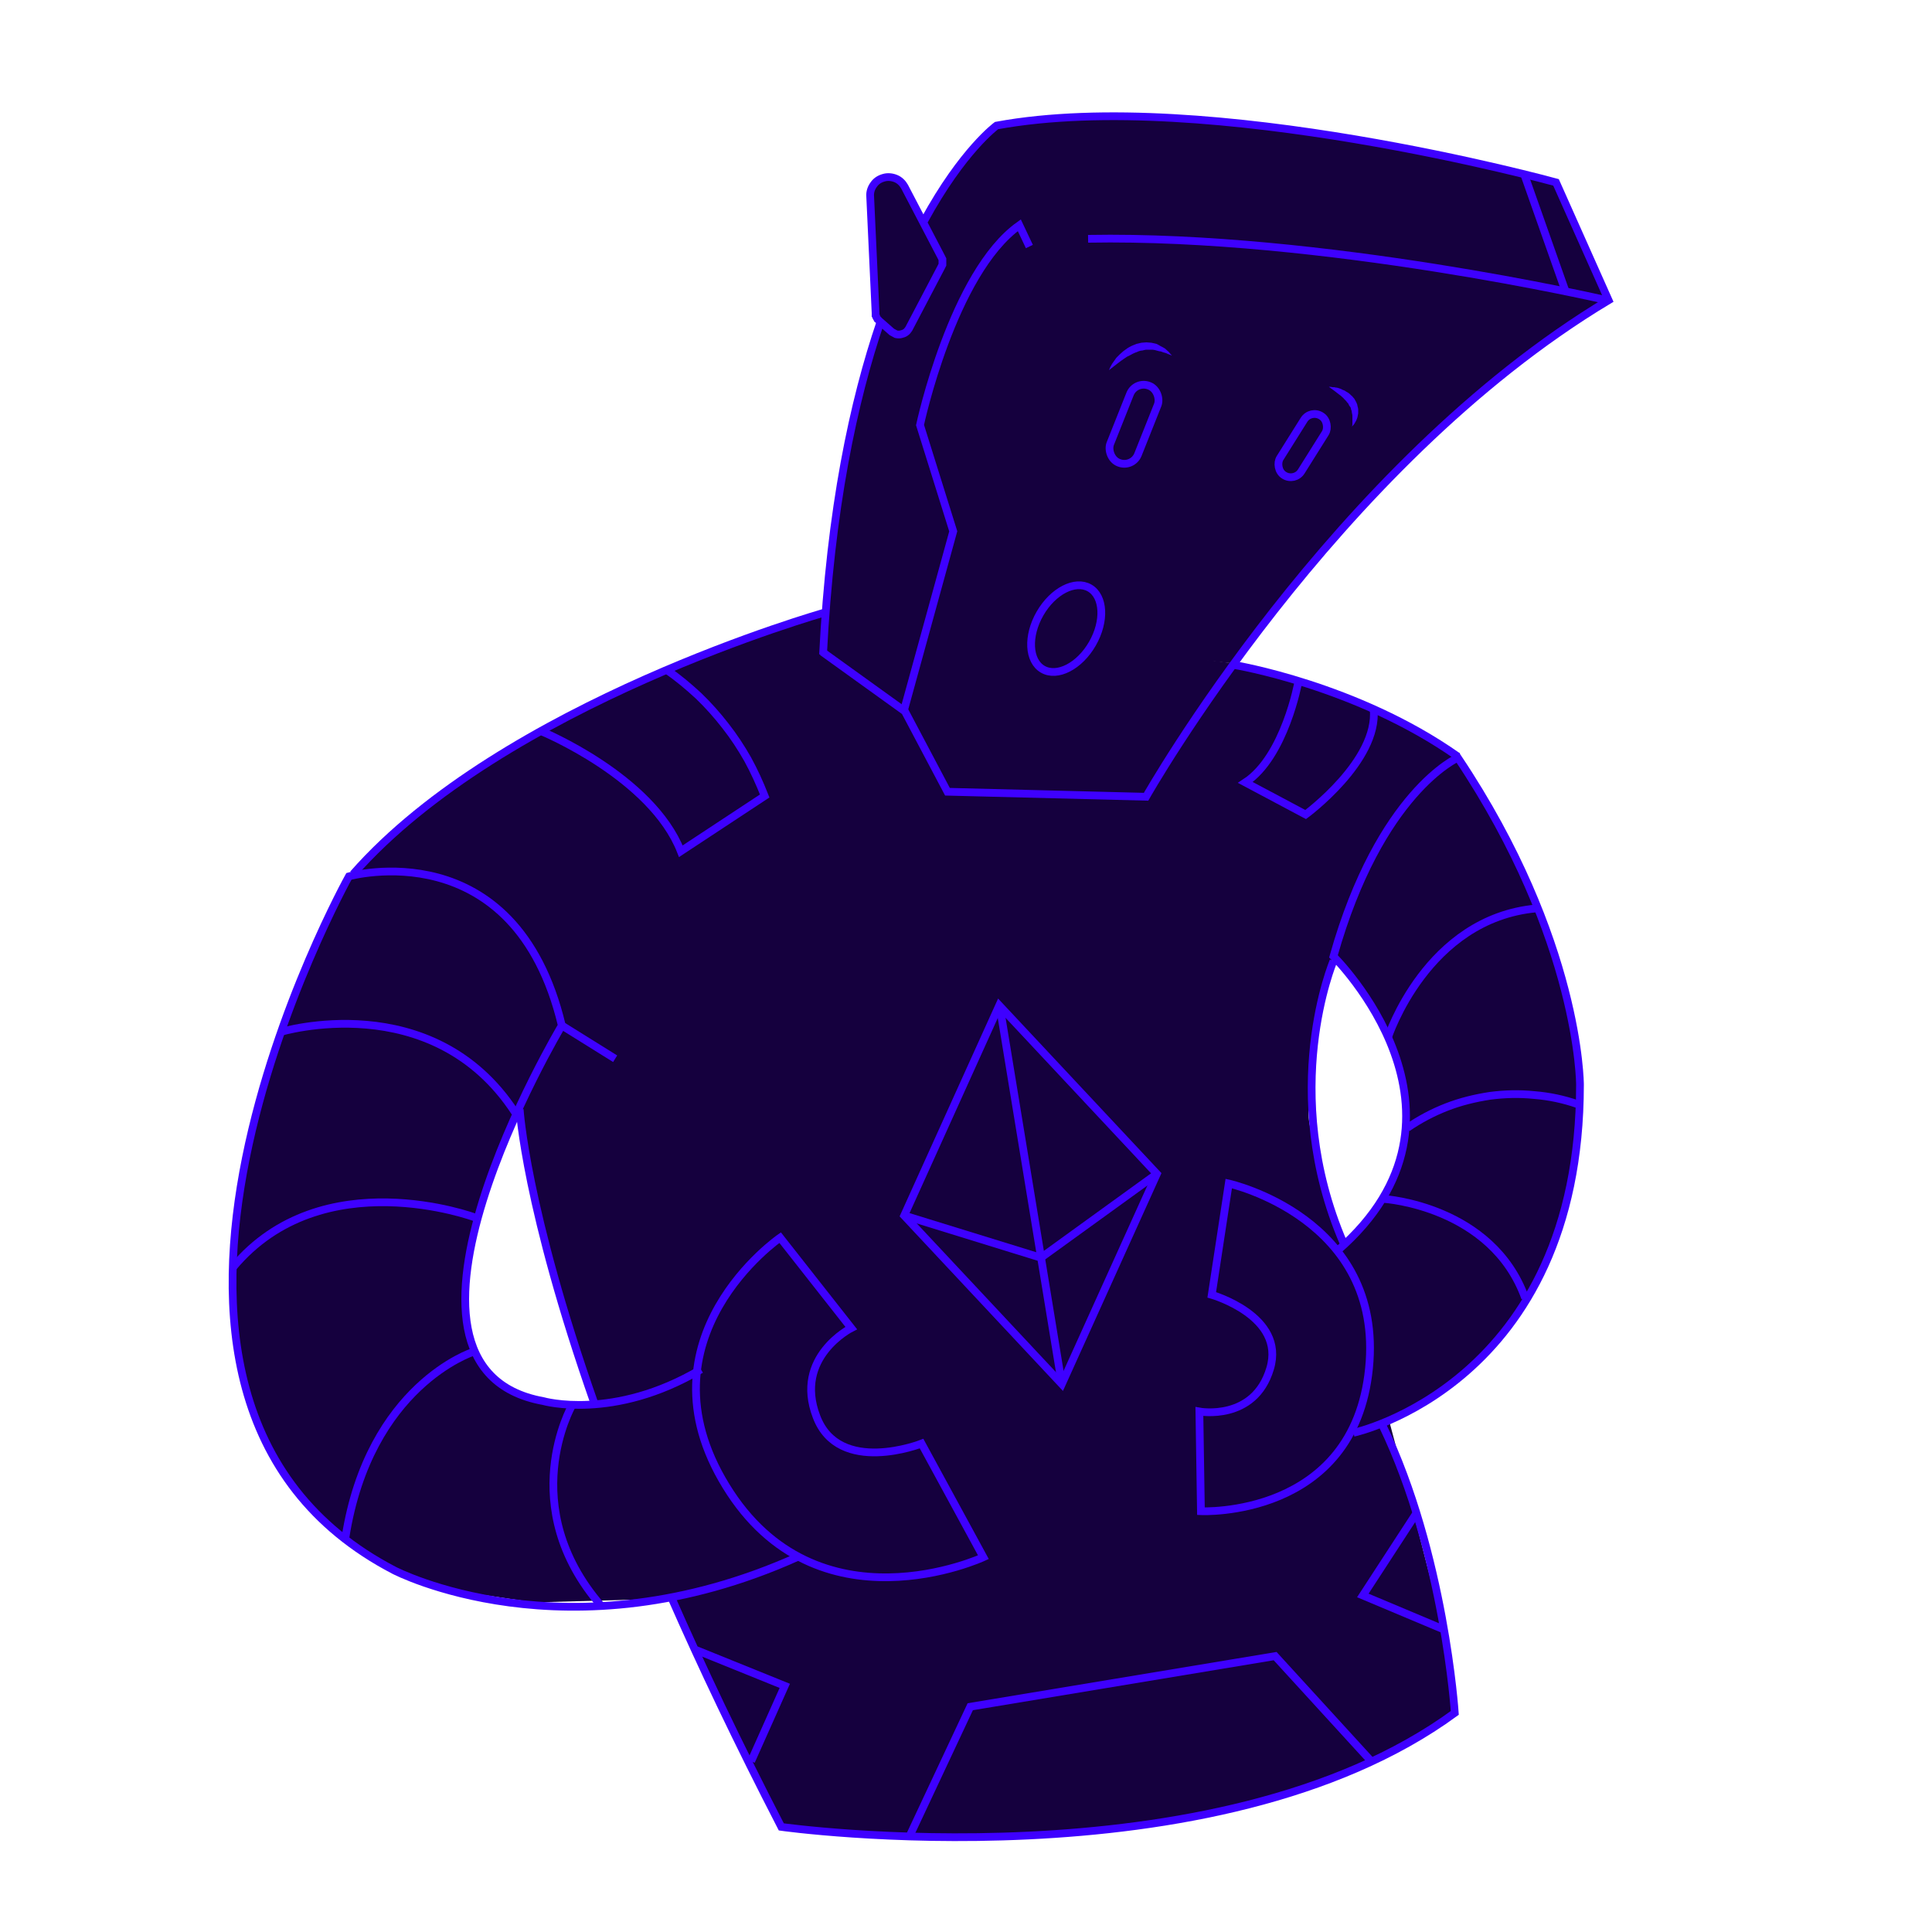 <svg xmlns="http://www.w3.org/2000/svg" width="500" height="500" viewBox="0 0 500 500"><style>@keyframes a0_o{0%{opacity:1}50%{opacity:.5}}@keyframes a1_o{0%{opacity:1}50%{opacity:.5}}@keyframes a2_o{0%,50%{opacity:0}90%{opacity:1}}@keyframes a3_o{0%,10%{opacity:0}50%{opacity:1}}@keyframes a4_o{0%,60%{opacity:0}}@keyframes a5_o{0%{opacity:0}40%{opacity:1}}@keyframes a6_o{0%,40%{opacity:0}80%{opacity:1}}@keyframes a7_o{0%,30%{opacity:0}70%{opacity:1}}@keyframes a8_o{0%,20%{opacity:0}60%{opacity:1}}</style><path fill="#15003e" d="M344.9 248c0 0 41.5 36.4 1.6 76.1l-1.4 19.8l4.3 27c0 0 67.7-17.5 58.3-99.4c0 0-4.9-41.7-31.3-75.7l-30 15.2Z"/><path fill="#15003e" d="M319.3 171.7c0 0 51-69.5 96.2-93.2l-7.6-21.3l-6.1-11c0 0-92.7-24.2-144-13.8c0 0-20.9 22.3-19.1 25.2l-5.3-11.1l-4.7-1l-3.3 3.1l.7 31.7l2.2 4.1c0 0-14.5 39.1-14.1 76.1"/><path fill="#15003e" d="M339 291.4c-2.3-9 6.3-60.6 19.2-73.9c1.7-1.8 3.3-3.5 5-5.2c1.6-1.8 3.2-3.6 4.8-5.4c1.6-1.8 3.2-3.6 4.8-5.4c1.5-1.8 3.1-3.7 4.6-5.6l-21-12.9l-35.6-11.1l-105.2-13.9l-27 8.8l-41.3 17.8l-31.7 19.2l-20.4 17.4l-8 9.6l-12.3 30.9l-10.2 29.5l-4.3 32.3l.8 24.8l5.3 19.2l9.4 17.2l15.4 15.9l20.2 10.2l26.8 3.9l36-1l9 21.3l18.2 37.4l28.1 2.5l36.4 .2l33.3-3.1l24.9-4.7l27-9.4l26-14.4l-5.5-29.1c-10.6-41.9-31-116.5-32.7-123Zm-186.3 71.4c-2.1 4.5-20.1-2.5-22.2-3.8c-6-4-9.1-11-10-18c-0.2-1.3-0.4-2.6-0.4-3.9c-0.1-1.2-0.1-2.5 0-3.8c.1-1.3 .2-2.6 .4-3.9c.2-1.2 .5-2.5 .8-3.7c.1-0.6 .1-1.1 .2-1.7c.1-0.5 .2-1.1 .3-1.6c.1-0.6 .3-1.1 .4-1.7c.1-0.5 .3-1.1 .4-1.6c.1-0.4 .2-0.7 .3-1c.1-0.4 .2-0.7 .3-1.1c.2-0.3 .3-0.7 .4-1c.1-0.3 .3-0.7 .4-1c.1-0.8 .2-1.5 .3-2.3c.1-0.8 .2-1.5 .4-2.3c.1-0.7 .3-1.5 .5-2.2c.2-0.8 .4-1.5 .6-2.3c1.7-4.9 4.7-9.3 6.2-14.3c0-0.1 0-0.2 .1-0.3c0-0.1 .1-0.2 .2-0.2c.1-0.1 .2-0.1 .2-0.2c.1 0 .2 0 .3 0c0-0.1 .1-0.2 .2-0.3c.5-1.2 2.3-0.2 1.7 1c0 0 0 0 0 0c0 0 0 0 0 0c0 0 0 0 0 0c0 0 0 0 0 .1c0 0 0 0 0 0c0 .1 0 .1 0 .1c.1 0 .1 .1 .1 .1c0 0 0 0 0 .1c-0.4 6.6 2 12.1 3.5 18.4c1.4 5.6 2.2 11.2 3.8 16.8c3.3 11.6 7.1 23.2 11.5 34.4c.3 .7-0.3 1.1-0.9 1.2Z"/><path fill="none" stroke="#3e00ff" stroke-miterlimit="10" stroke-width="2" d="M206.5 402.9c-59.8 26.9-104.5 3.5-104.5 3.5c-86.7-45.1-11.7-179.6-11.7-179.6c0 0 43-12.1 55.1 38.6c0 0-52.9 88.5-4.8 97.2c0 0 18.2 5.2 40.8-8.2"/><path fill="none" stroke="#3e00ff" stroke-miterlimit="10" stroke-width="2" d="M201.9 320.3c0 0-37.6 25.9-14 64.3c23.5 38.4 66.6 18.4 66.6 18.4l-16-29.4c0 0-21.4 8.4-27.2-7c-5.9-15.4 9-22.9 9-22.9Z"/><path fill="none" stroke="#3e00ff" stroke-miterlimit="10" stroke-width="2" d="M310.8 391.1c0 0 39.6 1.9 43.5-37c3.9-38.9-36.3-47.8-36.3-47.8l-4.4 28.8c0 0 19.2 5.5 15.1 19.1c-4.1 13.7-18.3 11.1-18.3 11.1Z"/><path fill="none" stroke="#3e00ff" stroke-miterlimit="10" stroke-width="2" d="M227.9 83.2c-7 20.5-13 48.5-14.9 86.2"/><path fill="none" stroke="#3e00ff" stroke-miterlimit="10" stroke-width="2" d="M212.8 168.7l21.4 15.4l11 20.8l51.4 1.3c0 0 48.5-85.8 119.7-128.5l-13.6-30.5c0 0-90.1-24.8-144.8-14.7c0 0-8.8 6.4-18.7 24.6"/><path fill="none" stroke="#3e00ff" stroke-miterlimit="10" stroke-width="2" d="M415.4 77.6c0 0-73.1-16.9-133.8-15.8"/><path fill="none" stroke="#3e00ff" stroke-miterlimit="10" stroke-width="2" d="M233.9 184l12.8-46.5l-8.6-27.5c0 0 8.4-39.4 25.7-51.7l2.6 5.5"/><ellipse fill="none" stroke="#3e00ff" stroke-miterlimit="10" stroke-width="2" rx="12.1" ry="7.8" transform="translate(-4.1,320.3) rotate(-60.1) scale(1.003,1.003) translate(275.4,163.7)"/><path fill="none" stroke="#3e00ff" stroke-miterlimit="10" stroke-width="2" d="M350.3 370.8c0 0 58.6-12.6 58.6-90.1c0 0 0-37.4-31.6-84.6c0 0-20.2 8.8-32.2 51.4c0 0 41.6 41 1 76.2"/><path fill="none" stroke="#3e00ff" stroke-miterlimit="10" stroke-width="2" d="M345.1 248.7c0 0-14.3 33.7 2.6 73"/><path fill="none" stroke="#3e00ff" stroke-miterlimit="10" stroke-width="2" d="M319.4 172.1c0 0 31.7 5.2 57.9 23.7"/><path fill="none" stroke="#3e00ff" stroke-miterlimit="10" stroke-width="2" d="M173.6 413.1c7.9 18 17.3 37.8 28.6 59.7c0 0 112.3 15.8 174.3-29.5c0 0-2.7-41.2-18.7-74.4"/><path fill="none" stroke="#3e00ff" stroke-miterlimit="10" stroke-width="2" d="M134.5 287.1c0 0 1.5 25.4 19.4 76.3"/><path fill="none" stroke="#3e00ff" stroke-miterlimit="10" stroke-width="2" d="M72.5 267.1c0 0 39.4-12 60.8 20.8"/><path fill="none" stroke="#3e00ff" stroke-miterlimit="10" stroke-width="2" d="M123 315.1c0 0-39.6-14.8-62.7 12.9"/><path fill="none" stroke="#3e00ff" stroke-miterlimit="10" stroke-width="2" d="M122.4 349.9c0 0-26.8 8.6-33 48"/><path fill="none" stroke="#3e00ff" stroke-miterlimit="10" stroke-width="2" d="M148 363.8c0 0-14.8 26 7.6 51.8"/><path fill="none" stroke="#3e00ff" stroke-miterlimit="10" stroke-width="2" d="M359.2 268.5c0 0 10-30.8 38.4-33.4"/><path fill="none" stroke="#3e00ff" stroke-miterlimit="10" stroke-width="2" d="M364.2 291.9c3.2-2.2 6.6-4 10.2-5.4c3.6-1.4 7.3-2.3 11.2-2.9c3.8-0.5 7.6-0.6 11.5-0.2c3.8 .3 7.6 1.1 11.3 2.4"/><path fill="none" stroke="#3e00ff" stroke-miterlimit="10" stroke-width="2" d="M358.3 310.3c0 0 27.8 1.8 36.4 25.6"/><path fill="none" stroke="#3e00ff" stroke-miterlimit="10" stroke-width="2" d="M235.2 475.6l15.9-33.9l78.9-13.1l24.5 26.8"/><path fill="none" stroke="#3e00ff" stroke-miterlimit="10" stroke-width="2" d="M213.5 158.5c0 0-83.3 23.5-122.1 67.7"/><path style="animation:1s linear infinite both a0_o" fill="none" stroke="#3e00ff" stroke-miterlimit="10" stroke-width="2" d="M274.8 358.2l-40.8-43.6l24.6-54.4l40.8 43.6Z"/><path style="animation:1s linear infinite both a1_o" fill="none" stroke="#3e00ff" stroke-miterlimit="10" stroke-width="2" d="M234.1 314.6l35.3 10.9l30-21.7m-40.7-43.6l16.1 98"/><path fill="none" stroke="#3e00ff" stroke-miterlimit="10" stroke-width="2" d="M405.3 75.8l-10.8-30.6"/><path fill="none" stroke="#3e00ff" stroke-miterlimit="10" stroke-width="2" d="M140.2 189.3c0 0 28.4 11.7 36 31l21.7-14.3c-1.3-3.3-2.7-6.4-4.4-9.5c-1.7-3-3.6-5.9-5.8-8.7c-2.1-2.7-4.4-5.3-6.9-7.7c-2.6-2.4-5.2-4.6-8.1-6.6"/><path fill="none" stroke="#3e00ff" stroke-miterlimit="10" stroke-width="2" d="M336 176.5c0 0-3.5 19.3-13.7 26l15.6 8.3c0 0 18.9-13.9 17.6-27.3"/><path fill="#3e00ff" d="M287 95.8c.2-0.4 .3-0.8 .5-1.1c.2-0.4 .4-0.7 .7-1.1c.2-0.3 .4-0.6 .7-1c.3-0.3 .6-0.6 .9-0.9c.3-0.3 .6-0.5 .9-0.8c.4-0.3 .7-0.5 1.1-0.8c.3-0.2 .7-0.4 1.1-0.6c.4-0.2 .8-0.3 1.2-0.5c.4-0.1 .8-0.2 1.3-0.3c.4 0 .8-0.1 1.3-0.1c.4 0 .9 .1 1.3 .1c.4 .1 .9 .2 1.3 .3c.4 .2 .8 .4 1.1 .6c.4 .2 .8 .4 1.1 .6c.3 .3 .7 .6 1 .9c.2 .3 .5 .6 .8 .9c-0.4-0.1-0.7-0.3-1.1-0.4c-0.3-0.2-0.7-0.3-1.1-0.4c-0.3-0.1-0.7-0.3-1.1-0.3c-0.3-0.1-0.7-0.2-1.1-0.3c-0.4-0.1-0.7-0.1-1.1-0.1c-0.3 0-0.7 0-1 0c-0.4 0-0.7 .1-1.1 .2c-0.3 0-0.7 .1-1 .2c-0.4 .2-0.7 .3-1 .4c-0.4 .2-0.7 .3-1 .5c-0.4 .2-0.7 .4-1 .5c-0.3 .2-0.6 .4-0.9 .6c-1.3 .9-2.5 1.9-3.8 2.9Z"/><path fill="#3e00ff" d="M343.9 100.1c.3 0 .6 0 .9 .1c.3 0 .6 0 .9 .1c.3 0 .6 .1 .9 .2c.3 .1 .6 .2 .9 .4c.3 .1 .6 .2 .8 .4c.3 .2 .6 .3 .8 .5c.3 .2 .5 .5 .8 .7c.2 .2 .4 .5 .6 .7c.2 .3 .3 .6 .5 .9c.1 .3 .3 .6 .3 .9c.1 .4 .2 .7 .2 1c0 .4 0 .7 0 1c-0.1 .3-0.1 .7-0.2 1c-0.1 .3-0.2 .6-0.3 .8c-0.2 .3-0.3 .6-0.5 .9c-0.2 .2-0.4 .5-0.6 .7c.1-0.3 .1-0.6 .1-0.8c0-0.3 0-0.6 0-0.9c0-0.3 0-0.5 0-0.8c0-0.3 0-0.6-0.1-0.9c0-0.2-0.1-0.4-0.1-0.7c-0.1-0.2-0.2-0.4-0.2-0.7c-0.1-0.2-0.2-0.4-0.4-0.6c-0.1-0.2-0.2-0.4-0.3-0.6c-0.2-0.2-0.4-0.4-0.5-0.6c-0.2-0.2-0.4-0.4-0.6-0.6c-0.1-0.2-0.3-0.3-0.5-0.5c-0.2-0.2-0.4-0.4-0.6-0.5c-0.9-0.7-1.8-1.4-2.8-2.1Z"/><path fill="none" stroke="#3e00ff" stroke-miterlimit="10" stroke-width="2" d="M145.4 265.4l13.8 8.6"/><rect width="7.7" height="21.4" fill="none" stroke="#3e00ff" stroke-miterlimit="10" stroke-width="2" rx="3.8" transform="translate(61.2,-100.7) rotate(21.7) translate(289.8,99)"/><rect width="6.5" height="18.1" fill="none" stroke="#3e00ff" stroke-miterlimit="10" stroke-width="2" rx="3.2" transform="translate(112.9,-161.5) rotate(32.1) translate(333.8,106.3)"/><path fill="none" stroke="#3e00ff" stroke-miterlimit="10" stroke-width="2" d="M366.5 391.7l-13.8 21.2l20.7 8.7"/><path fill="none" stroke="#3e00ff" stroke-miterlimit="10" stroke-width="2" d="M180.1 427l23 9.3l-8.7 19.5"/><path style="animation:1s linear infinite both a2_o" fill="#3e00ff" d="M298.8 278.1c.2-0.4 .4-0.8 .7-1.2c.3-0.4 .5-0.7 .8-1.1c.3-0.3 .6-0.7 .8-1.1c.3-0.3 .6-0.7 .9-1c1.2-1.4 2.4-2.7 3.7-4c1.3-1.3 2.6-2.5 4-3.7c.3-0.3 .7-0.6 1-0.9c.4-0.2 .8-0.5 1.1-0.8c.4-0.3 .8-0.5 1.1-0.8c.4-0.3 .8-0.5 1.2-0.7c-0.3 .3-0.5 .7-0.8 1.1c-0.2 .4-0.5 .7-0.8 1.1c-0.3 .4-0.5 .7-0.8 1.1c-0.3 .3-0.6 .7-0.9 1c-1.2 1.4-2.4 2.7-3.7 4c-1.2 1.3-2.6 2.5-4 3.7c-0.3 .3-0.7 .6-1 .9c-0.4 .3-0.7 .5-1.1 .8c-0.4 .3-0.7 .5-1.1 .8c-0.4 .3-0.8 .5-1.1 .8Z" opacity="0"/><path style="animation:1s linear infinite both a3_o" fill="#3e00ff" d="M226.8 286.8c-0.4-0.3-0.7-0.5-1.1-0.8c-0.4-0.3-0.8-0.5-1.1-0.8c-0.4-0.3-0.8-0.6-1.1-0.8c-0.4-0.3-0.7-0.6-1.1-0.9c-1.3-1.2-2.7-2.4-4-3.7c-1.3-1.3-2.5-2.6-3.6-4c-0.3-0.3-0.6-0.7-0.9-1c-0.3-0.4-0.6-0.7-0.8-1.1c-0.3-0.4-0.6-0.7-0.8-1.1c-0.3-0.4-0.6-0.8-0.8-1.1c.4 .2 .8 .4 1.1 .7c.4 .3 .8 .5 1.1 .8c.4 .3 .8 .6 1.1 .8c.4 .3 .7 .6 1.1 .9c1.3 1.2 2.7 2.4 4 3.7c1.2 1.3 2.5 2.6 3.6 4c.3 .3 .6 .7 .9 1c.3 .4 .6 .7 .9 1.1c.2 .4 .5 .7 .8 1.1c.2 .4 .5 .8 .7 1.1Z" opacity="0"/><path style="animation:1s linear infinite both a4_o" fill="#3e00ff" d="M306.9 294.8c.3-0.2 .7-0.5 1.1-0.7c.4-0.3 .8-0.5 1.2-0.7c.4-0.2 .8-0.5 1.2-0.7c.4-0.2 .8-0.4 1.2-0.6c1.6-0.8 3.2-1.6 4.9-2.2c1.7-0.7 3.4-1.3 5.1-1.8c.4-0.2 .9-0.3 1.3-0.4c.4-0.2 .9-0.3 1.3-0.4c.5-0.1 .9-0.2 1.4-0.3c.4-0.1 .9-0.2 1.3-0.2c-0.4 .2-0.7 .5-1.1 .7c-0.4 .3-0.8 .5-1.2 .7c-0.4 .2-0.8 .5-1.2 .7c-0.4 .2-0.8 .4-1.2 .6c-1.6 .8-3.3 1.6-4.9 2.2c-1.7 .7-3.4 1.3-5.1 1.8c-0.5 .2-0.9 .3-1.3 .4c-0.5 .2-0.9 .3-1.4 .4c-0.4 .1-0.9 .2-1.3 .3c-0.4 .1-0.9 .2-1.3 .2Z" opacity="0"/><path style="animation:1s linear infinite both a5_o" fill="#3e00ff" d="M196.6 305.8c.4-0.1 .9-0.2 1.3-0.3c.5-0.1 .9-0.2 1.4-0.2c.4-0.1 .9-0.2 1.3-0.2c.5-0.1 .9-0.1 1.4-0.2c1.8-0.2 3.6-0.3 5.4-0.3c1.8 0 3.6 0 5.4 .1c.4 0 .9 .1 1.3 .1c.5 0 .9 .1 1.4 .1c.4 .1 .9 .2 1.3 .2c.5 .1 .9 .2 1.4 .3c-0.5 .1-0.9 .2-1.3 .3c-0.5 .1-0.9 .1-1.4 .2c-0.4 .1-0.9 .2-1.3 .2c-0.5 .1-0.9 .1-1.4 .2c-1.8 .1-3.6 .3-5.4 .3c-1.8 0-3.6 0-5.4-0.1c-0.5-0.1-0.9-0.1-1.4-0.1c-0.4-0.1-0.9-0.1-1.3-0.2c-0.5 0-0.9-0.1-1.4-0.2c-0.4 0-0.9-0.1-1.3-0.2Z" opacity="0"/><path style="animation:1s linear infinite both a6_o" fill="#3e00ff" d="M278.3 263.1c0-0.5 .1-1 .1-1.4c.1-0.5 .2-0.9 .2-1.4c.1-0.4 .2-0.9 .3-1.3c.1-0.5 .2-0.9 .3-1.3c.4-1.8 .8-3.5 1.4-5.3c.5-1.7 1.1-3.4 1.8-5.1c.1-0.4 .3-0.8 .5-1.2c.2-0.4 .4-0.9 .6-1.3c.2-0.4 .4-0.8 .6-1.2c.2-0.4 .4-0.8 .6-1.2c0 .5-0.1 .9-0.1 1.4c-0.1 .4-0.1 .9-0.2 1.3c-0.1 .5-0.2 .9-0.2 1.4c-0.1 .4-0.2 .9-0.3 1.3c-0.4 1.8-0.9 3.5-1.4 5.2c-0.6 1.8-1.2 3.5-1.9 5.1c-0.1 .4-0.3 .9-0.5 1.3c-0.1 .4-0.3 .8-0.5 1.2c-0.2 .4-0.4 .8-0.6 1.3c-0.3 .4-0.5 .8-0.7 1.1Z" opacity="0"/><path style="animation:1s linear infinite both a7_o" fill="#3e00ff" d="M257.8 249.7c-0.2-0.4-0.3-0.9-0.4-1.3c-0.1-0.4-0.2-0.9-0.3-1.3c-0.1-0.5-0.2-0.9-0.3-1.4c-0.1-0.4-0.2-0.9-0.2-1.3c-0.3-1.8-0.5-3.6-0.7-5.4c-0.1-1.8-0.2-3.6-0.2-5.4c0-0.4 .1-0.9 .1-1.3c0-0.5 0-1 0-1.4c.1-0.5 .1-0.9 .1-1.4c.1-0.4 .1-0.9 .2-1.3c.1 .4 .3 .8 .4 1.3c.1 .4 .2 .9 .3 1.3c.1 .5 .2 .9 .3 1.4c.1 .4 .1 .8 .2 1.3c.3 1.8 .5 3.6 .6 5.4c.2 1.8 .2 3.6 .2 5.4c0 .4 0 .9 0 1.3c0 .5 0 1-0.1 1.4c0 .5 0 .9-0.1 1.4c0 .4-0.1 .9-0.1 1.3Z" opacity="0"/><path style="animation:1s linear infinite both a8_o" fill="#3e00ff" d="M243.1 266.6c-0.4-0.3-0.7-0.6-1-0.9c-0.4-0.4-0.7-0.7-1-1c-0.3-0.3-0.6-0.7-0.9-1c-0.3-0.3-0.6-0.7-0.9-1c-1.2-1.4-2.3-2.8-3.4-4.3c-1-1.4-2-3-3-4.5c-0.2-0.4-0.5-0.8-0.7-1.2c-0.2-0.4-0.4-0.8-0.6-1.2c-0.3-0.4-0.5-0.8-0.7-1.2c-0.2-0.4-0.3-0.8-0.5-1.2c.3 .3 .6 .6 1 .9c.3 .3 .6 .6 .9 1c.4 .3 .7 .6 1 1c.3 .3 .6 .7 .9 1c1.2 1.4 2.3 2.8 3.3 4.2c1.1 1.5 2.1 3 3 4.5c.3 .4 .5 .8 .7 1.2c.2 .4 .5 .8 .7 1.2c.2 .4 .4 .8 .6 1.2c.2 .4 .4 .9 .6 1.3Z" opacity="0"/><path fill="none" stroke="#3e00ff" stroke-miterlimit="10" stroke-width="2" d="M226.6 81l-1.4-30.2c-0.1-1.1 .3-2.2 .9-3c.6-0.9 1.5-1.5 2.6-1.8c1-0.3 2.1-0.2 3.1 .2c1 .4 1.8 1.2 2.3 2.1l9.5 18.2c.1 .2 .2 .4 .3 .6c0 .3 0 .5 0 .7c0 .2 0 .5 0 .7c-0.1 .2-0.2 .4-0.3 .6l-8.4 16c-0.2 .3-0.5 .7-0.8 .9c-0.4 .3-0.8 .4-1.2 .5c-0.4 .1-0.8 .1-1.3 0c-0.4-0.2-0.7-0.4-1.1-0.6l-3.3-2.9c-0.1-0.1-0.2-0.3-0.4-0.4c-0.1-0.2-0.2-0.3-0.3-0.5c0-0.2-0.1-0.4-0.2-0.5c0-0.2 0-0.4 0-0.6Z"/></svg>